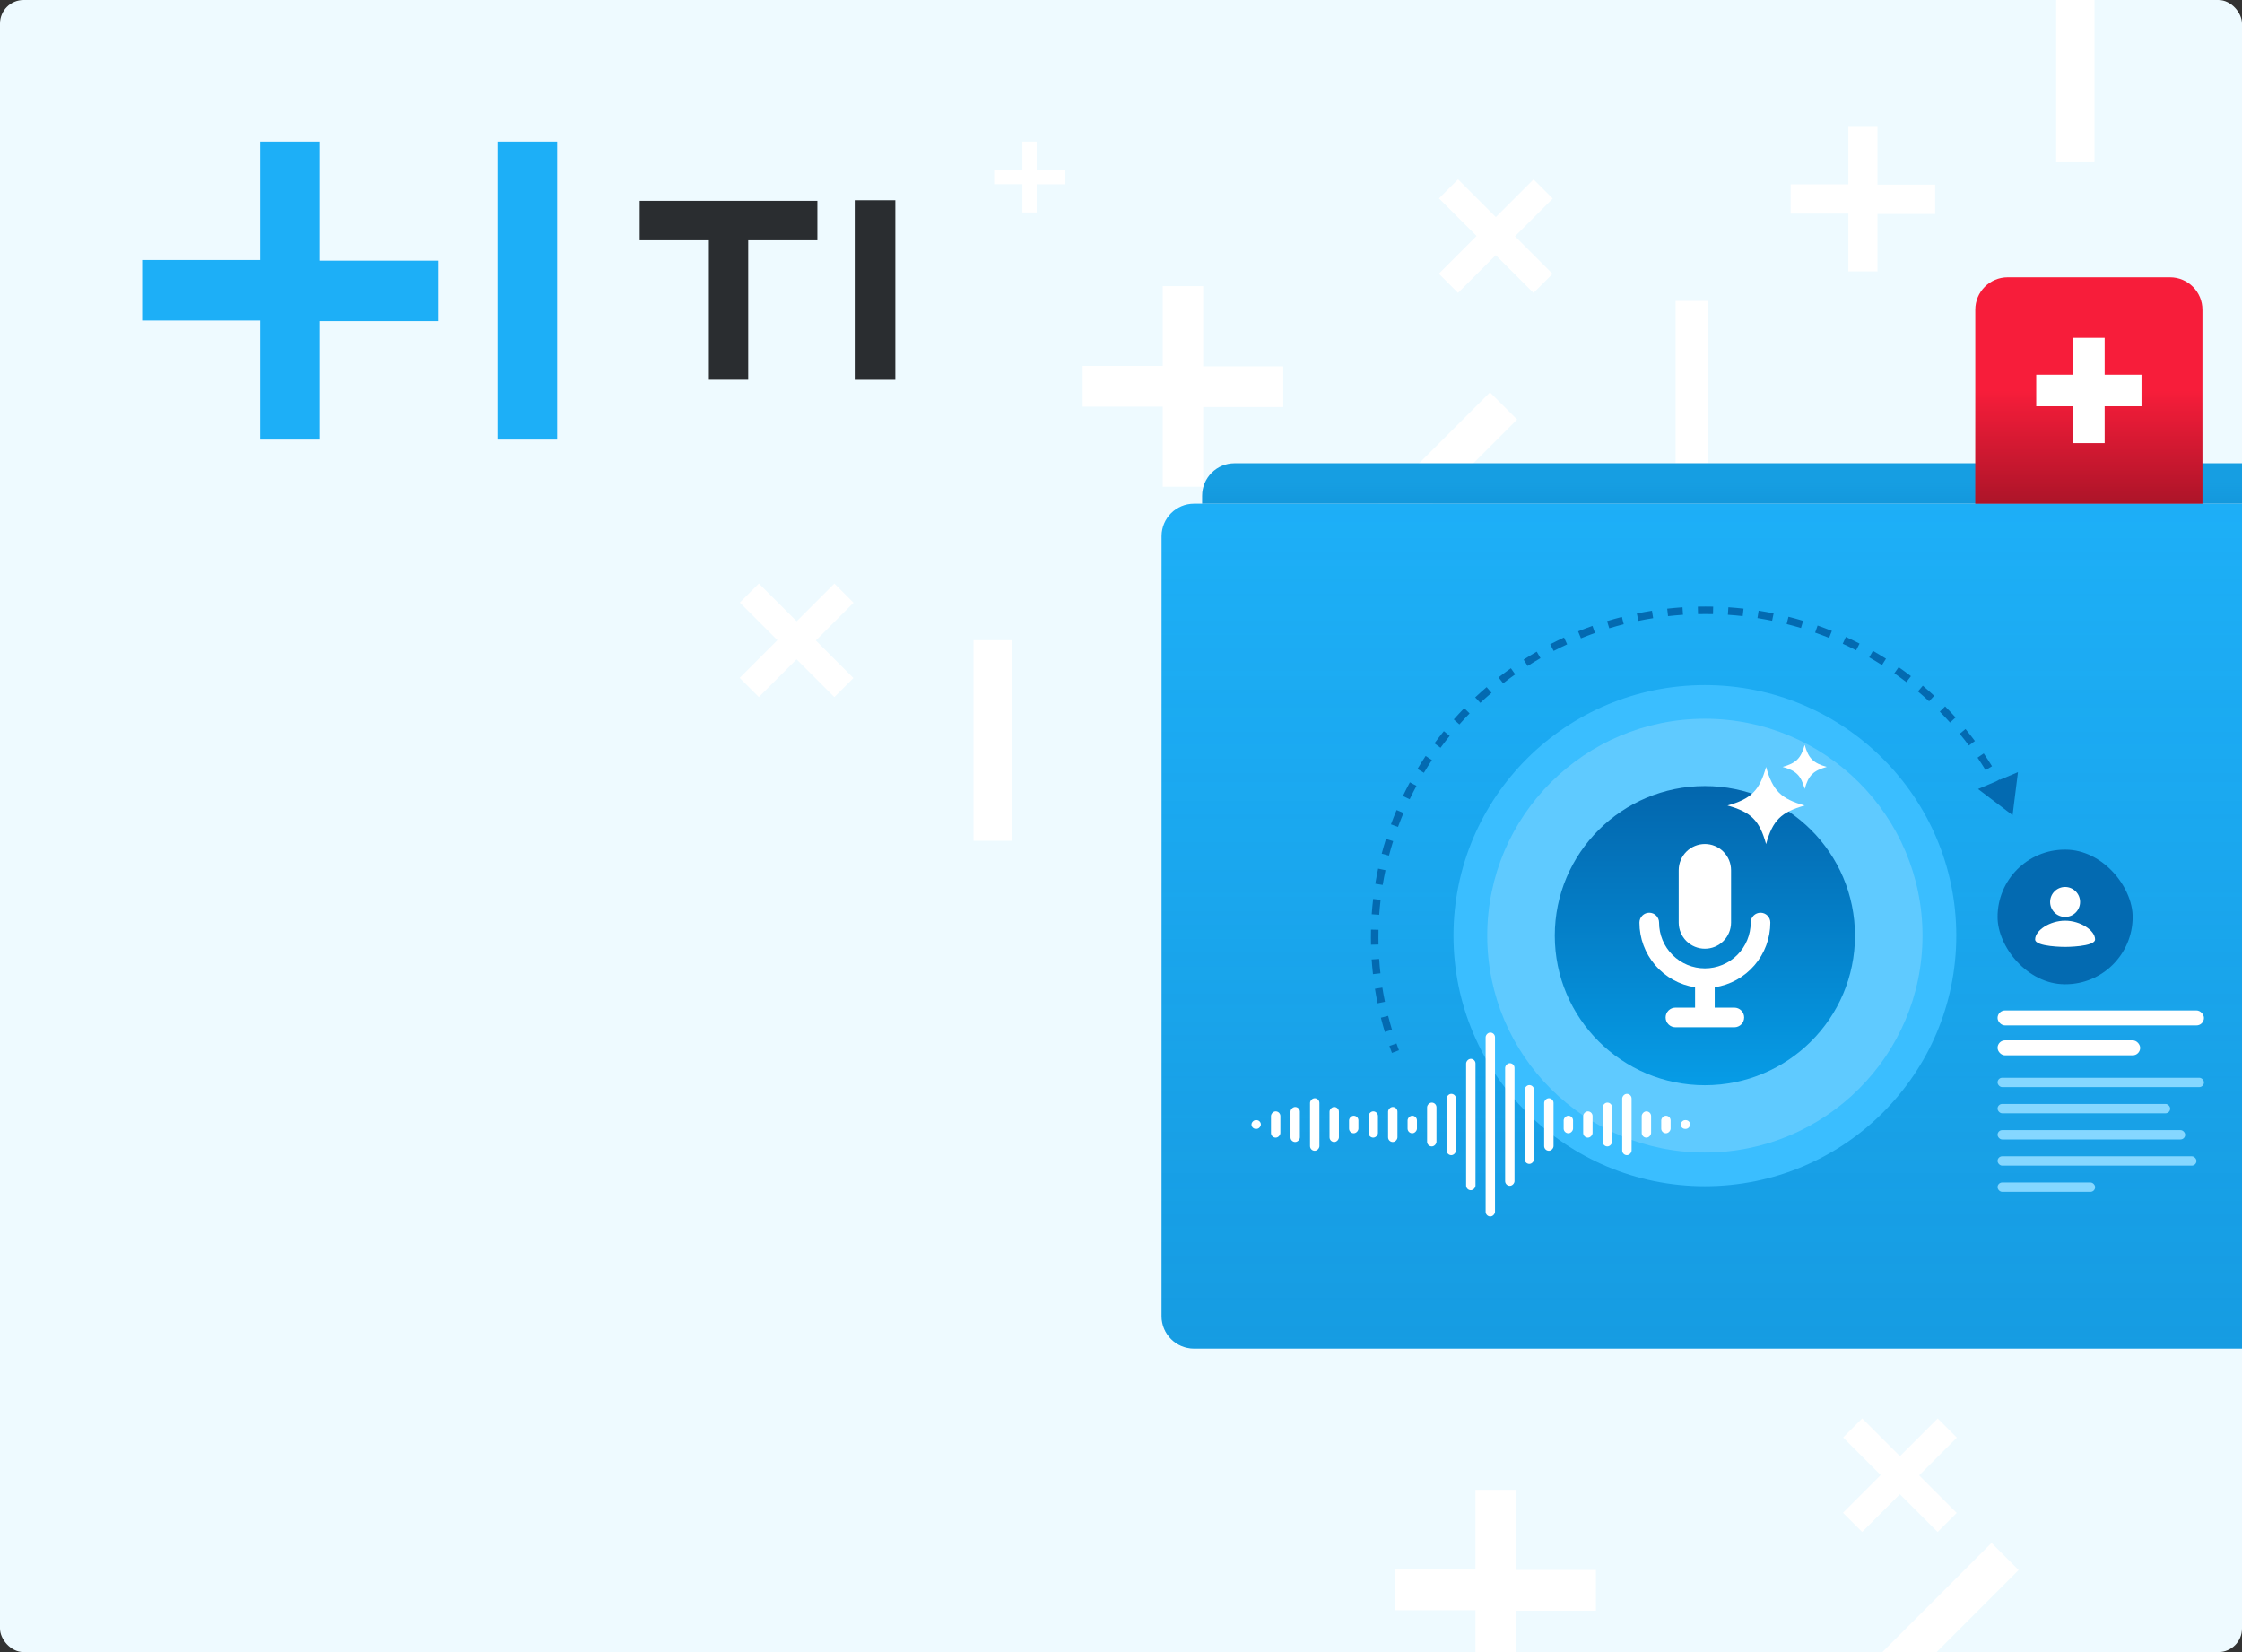 <svg width="608" height="448" viewBox="0 0 608 448" fill="none" xmlns="http://www.w3.org/2000/svg">
<rect x="0" y="0" width="608" height="448" fill="#333333" stroke="none"/>
<g clip-path="url(#clip0_30522_48112)">
<rect width="608" height="448" rx="6.4" fill="#EEFAFF"/>
<path d="M404.066 106.4L365.6 144.867L372.954 152.221L411.42 113.754L404.066 106.4Z" fill="white"/>
<path d="M540.066 418.4L501.6 456.867L508.954 464.221L547.42 425.754L540.066 418.4Z" fill="white"/>
<path d="M326.286 99.336H348V110.379H326.286V132H315.313V110.263H293.6V99.22H315.313V77.6H326.286V99.336Z" fill="white"/>
<path d="M411.087 425.737H432.8V436.78H411.087V458.4H400.114V436.663H378.4V425.62H400.114V404H411.087V425.737Z" fill="white"/>
<path d="M281.136 46.072H288.8V49.97H281.136V57.6H277.263V49.929H269.6V46.031H277.263V38.4H281.136V46.072Z" fill="white"/>
<path d="M509.153 50.064H524.8V58.021H509.153V73.6H501.246V57.937H485.6V49.98H501.246V34.4H509.153V50.064Z" fill="white"/>
<path d="M216.045 168.473L226.276 158.242L231.479 163.445L221.248 173.677L231.436 183.864L226.265 189.035L216.023 178.792L205.791 189.024L200.588 183.82L210.819 173.589L200.632 163.402L205.802 158.231L216.045 168.473Z" fill="white"/>
<path d="M515.244 394.874L525.475 384.642L530.679 389.846L520.447 400.077L530.635 410.264L525.464 415.435L515.222 405.193L504.991 415.424L499.787 410.221L510.018 399.989L499.831 389.802L505.002 384.631L515.244 394.874Z" fill="white"/>
<path d="M405.644 58.873L415.876 48.642L421.079 53.846L410.848 64.077L421.035 74.264L415.865 79.435L405.622 69.193L395.391 79.424L390.188 74.221L400.419 63.989L390.231 53.802L395.402 48.631L405.644 58.873Z" fill="white"/>
<path d="M557.6 -10.4V44H568V-10.4H557.6Z" fill="white"/>
<path d="M454.4 81.6V125.6H463.2V81.6H454.4Z" fill="white"/>
<path d="M264 173.6V228H274.4V173.6H264Z" fill="white"/>
<g clip-path="url(#clip1_30522_48112)">
<path d="M221.666 54.457H173.482V65.161H192.239V102.972H202.909V65.161H221.666V54.457Z" fill="#2A2D30"/>
<path d="M242.81 54.293H231.795V65.17V102.98H242.81V54.293Z" fill="#2A2D30"/>
<path d="M86.74 70.686H118.747V87.088H86.74V119.2H70.564V86.915H38.557V70.513H70.564V38.4H86.74V70.686ZM134.923 38.4V119.2H151.099V38.4H134.923Z" fill="#1DAFF7"/>
</g>
<path d="M315 145.386C315 140.526 318.94 136.586 323.8 136.586H636.2C641.06 136.586 645 140.526 645 145.386V356.897C645 361.757 641.06 365.697 636.2 365.697H323.8C318.94 365.697 315 361.757 315 356.897V145.386Z" fill="#1DAFF7"/>
<path d="M315 145.386C315 140.526 318.94 136.586 323.8 136.586H636.2C641.06 136.586 645 140.526 645 145.386V356.897C645 361.757 641.06 365.697 636.2 365.697H323.8C318.94 365.697 315 361.757 315 356.897V145.386Z" fill="url(#paint0_linear_30522_48112)" fill-opacity="0.24"/>
<path d="M326.001 134.423C326.001 129.563 329.941 125.623 334.801 125.623H625.201C630.061 125.623 634.001 129.563 634.001 134.423V136.585H326.001V134.423Z" fill="#169EE2"/>
<path d="M326.001 134.423C326.001 129.563 329.941 125.623 334.801 125.623H625.201C630.061 125.623 634.001 129.563 634.001 134.423V136.585H326.001V134.423Z" fill="url(#paint1_linear_30522_48112)" fill-opacity="0.12"/>
<path d="M535.672 83.995C535.672 79.135 539.612 75.195 544.472 75.195H588.472C593.332 75.195 597.272 79.135 597.272 83.995V136.584H535.672V83.995Z" fill="#F71D3A"/>
<path d="M535.672 83.995C535.672 79.135 539.612 75.195 544.472 75.195H588.472C593.332 75.195 597.272 79.135 597.272 83.995V136.584H535.672V83.995Z" fill="url(#paint2_linear_30522_48112)" fill-opacity="0.3"/>
<path d="M570.755 91.613H562.19V101.606H552.197V110.171H562.19V120.164H570.755V110.171H580.748V101.606H570.755V91.613Z" fill="white"/>
<ellipse cx="462.342" cy="253.722" rx="68.178" ry="67.944" fill="#3ABEFF"/>
<path d="M545.783 221.05L536.418 213.954L547.246 209.391L545.783 221.05ZM543.274 215.462L542.361 215.911C541.767 214.702 541.145 213.509 540.496 212.332L541.388 211.841L542.279 211.35C542.943 212.555 543.579 213.776 544.187 215.013L543.274 215.462ZM539.336 208.31L538.468 208.842C537.764 207.693 537.035 206.562 536.281 205.449L537.123 204.878L537.965 204.307C538.737 205.446 539.484 206.603 540.203 207.778L539.336 208.31ZM534.755 201.552L533.94 202.161C533.134 201.082 532.304 200.023 531.45 198.983L532.237 198.337L533.023 197.691C533.896 198.755 534.746 199.839 535.57 200.942L534.755 201.552ZM529.574 195.241L528.818 195.922C527.917 194.922 526.994 193.942 526.049 192.984L526.773 192.269L527.497 191.555C528.465 192.535 529.409 193.537 530.33 194.56L529.574 195.241ZM523.84 189.428L523.149 190.175C522.161 189.261 521.153 188.37 520.124 187.501L520.781 186.723L521.437 185.946C522.489 186.835 523.521 187.747 524.531 188.681L523.84 189.428ZM517.602 184.16L516.981 184.967C515.916 184.147 514.83 183.35 513.727 182.578L514.31 181.744L514.893 180.91C516.022 181.7 517.132 182.515 518.222 183.354L517.602 184.16ZM510.912 179.479L510.367 180.339C509.231 179.619 508.079 178.924 506.909 178.255L507.414 177.372L507.92 176.488C509.116 177.173 510.295 177.884 511.456 178.62L510.912 179.479ZM503.825 175.425L503.36 176.33C502.165 175.717 500.954 175.129 499.728 174.569L500.151 173.643L500.574 172.718C501.828 173.291 503.067 173.892 504.29 174.52L503.825 175.425ZM496.399 172.03L496.019 172.974C494.773 172.471 493.513 171.996 492.24 171.549L492.578 170.589L492.915 169.629C494.217 170.087 495.506 170.572 496.78 171.086L496.399 172.03ZM488.696 169.324L488.403 170.299C487.118 169.912 485.821 169.553 484.512 169.224L484.761 168.237L485.009 167.25C486.348 167.587 487.675 167.954 488.989 168.35L488.696 169.324ZM480.779 167.329L480.575 168.326C479.261 168.058 477.936 167.818 476.601 167.607L476.76 166.602L476.918 165.597C478.283 165.812 479.638 166.057 480.983 166.332L480.779 167.329ZM472.712 166.058L472.599 167.069C471.268 166.92 469.928 166.801 468.579 166.711L468.647 165.695L468.714 164.68C470.093 164.772 471.464 164.894 472.825 165.046L472.712 166.058ZM464.568 165.515L464.545 166.532C463.873 166.517 463.199 166.51 462.522 166.51V165.492V164.475C463.214 164.475 463.903 164.482 464.59 164.497L464.568 165.515ZM462.522 165.492V166.51C461.839 166.51 461.158 166.517 460.478 166.533L460.455 165.515L460.433 164.498C461.127 164.482 461.824 164.475 462.522 164.475V165.492ZM456.339 165.699L456.407 166.715C455.046 166.806 453.693 166.928 452.35 167.08L452.236 166.069L452.122 165.057C453.496 164.902 454.879 164.778 456.271 164.684L456.339 165.699ZM448.153 166.623L448.313 167.628C446.967 167.842 445.631 168.086 444.305 168.36L444.1 167.363L443.894 166.366C445.25 166.087 446.616 165.837 447.993 165.618L448.153 166.623ZM440.085 168.287L440.335 169.274C439.015 169.61 437.706 169.975 436.41 170.369L436.114 169.395L435.818 168.422C437.144 168.019 438.483 167.645 439.834 167.301L440.085 168.287ZM432.199 170.684L432.539 171.643C431.256 172.098 429.986 172.582 428.731 173.094L428.347 172.151L427.963 171.209C429.247 170.686 430.546 170.191 431.858 169.725L432.199 170.684ZM424.567 173.793L424.994 174.717C423.758 175.288 422.538 175.886 421.335 176.511L420.866 175.607L420.397 174.704C421.628 174.065 422.876 173.454 424.14 172.87L424.567 173.793ZM417.252 177.589L417.762 178.47C416.585 179.151 415.425 179.858 414.283 180.591L413.734 179.734L413.184 178.878C414.352 178.129 415.539 177.405 416.743 176.708L417.252 177.589ZM410.317 182.039L410.905 182.869C409.795 183.655 408.705 184.465 407.634 185.299L407.009 184.497L406.383 183.694C407.478 182.841 408.594 182.012 409.729 181.208L410.317 182.039ZM403.817 187.104L404.479 187.877C403.446 188.761 402.434 189.667 401.444 190.596L400.748 189.854L400.052 189.112C401.064 188.162 402.099 187.234 403.155 186.331L403.817 187.104ZM397.808 192.743L398.538 193.452C397.591 194.426 396.667 195.422 395.766 196.438L395.004 195.763L394.243 195.088C395.165 194.048 396.11 193.03 397.079 192.033L397.808 192.743ZM392.342 198.909L393.134 199.548C392.281 200.605 391.453 201.681 390.649 202.777L389.829 202.175L389.008 201.573C389.83 200.452 390.678 199.351 391.551 198.27L392.342 198.909ZM387.469 205.554L388.316 206.117C387.565 207.247 386.84 208.396 386.141 209.561L385.268 209.038L384.395 208.515C385.11 207.322 385.853 206.147 386.621 204.99L387.469 205.554ZM383.232 212.622L384.128 213.103C383.486 214.298 382.871 215.509 382.284 216.736L381.366 216.296L380.448 215.857C381.049 214.602 381.679 213.362 382.336 212.14L383.232 212.622ZM379.675 220.055L380.612 220.451C380.085 221.699 379.586 222.963 379.117 224.24L378.162 223.889L377.207 223.538C377.687 222.23 378.198 220.937 378.737 219.659L379.675 220.055ZM376.831 227.79L377.802 228.096C377.395 229.387 377.018 230.692 376.671 232.008L375.687 231.749L374.703 231.489C375.058 230.142 375.444 228.807 375.861 227.485L376.831 227.79ZM374.731 235.757L375.726 235.97C375.443 237.293 375.191 238.627 374.969 239.971L373.965 239.806L372.961 239.64C373.188 238.264 373.447 236.899 373.736 235.544L374.731 235.757ZM373.391 243.886L374.402 244.004C374.245 245.346 374.119 246.698 374.024 248.059L373.009 247.988L371.994 247.917C372.091 246.525 372.22 245.142 372.38 243.767L373.391 243.886ZM372.818 252.104L373.835 252.127C373.819 252.807 373.812 253.488 373.812 254.171H372.794H371.776C371.776 253.472 371.784 252.775 371.801 252.08L372.818 252.104ZM372.794 254.171H373.812C373.812 254.825 373.819 255.477 373.833 256.127L372.816 256.15L371.799 256.172C371.784 255.507 371.776 254.84 371.776 254.171H372.794ZM372.992 260.104L374.007 260.036C374.094 261.343 374.211 262.642 374.355 263.932L373.344 264.046L372.333 264.159C372.185 262.838 372.066 261.509 371.976 260.171L372.992 260.104ZM373.873 267.968L374.879 267.809C375.083 269.101 375.316 270.384 375.577 271.657L374.58 271.862L373.583 272.066C373.316 270.763 373.077 269.449 372.868 268.126L373.873 267.968ZM375.462 275.72L376.448 275.47C376.768 276.738 377.116 277.995 377.492 279.24L376.518 279.534L375.543 279.827C375.159 278.553 374.803 277.266 374.475 275.969L375.462 275.72ZM377.746 283.296L378.705 282.958C378.922 283.574 379.145 284.187 379.375 284.796L378.423 285.155L377.471 285.514C377.236 284.891 377.007 284.264 376.786 283.633L377.746 283.296ZM545.783 221.05L536.418 213.954L547.246 209.391L545.783 221.05ZM543.274 215.462L542.361 215.911C541.767 214.702 541.145 213.509 540.496 212.332L541.388 211.841L542.279 211.35C542.943 212.555 543.579 213.776 544.187 215.013L543.274 215.462ZM539.336 208.31L538.468 208.842C537.764 207.693 537.035 206.562 536.281 205.449L537.123 204.878L537.965 204.307C538.737 205.446 539.484 206.603 540.203 207.778L539.336 208.31ZM534.755 201.552L533.94 202.161C533.134 201.082 532.304 200.023 531.45 198.983L532.237 198.337L533.023 197.691C533.896 198.755 534.746 199.839 535.57 200.942L534.755 201.552ZM529.574 195.241L528.818 195.922C527.917 194.922 526.994 193.942 526.049 192.984L526.773 192.269L527.497 191.555C528.465 192.535 529.409 193.537 530.33 194.56L529.574 195.241ZM523.84 189.428L523.149 190.175C522.161 189.261 521.153 188.37 520.124 187.501L520.781 186.723L521.437 185.946C522.489 186.835 523.521 187.747 524.531 188.681L523.84 189.428ZM517.602 184.16L516.981 184.967C515.916 184.147 514.83 183.35 513.727 182.578L514.31 181.744L514.893 180.91C516.022 181.7 517.132 182.515 518.222 183.354L517.602 184.16ZM510.912 179.479L510.367 180.339C509.231 179.619 508.079 178.924 506.909 178.255L507.414 177.372L507.92 176.488C509.116 177.173 510.295 177.884 511.456 178.62L510.912 179.479ZM503.825 175.425L503.36 176.33C502.165 175.717 500.954 175.129 499.728 174.569L500.151 173.643L500.574 172.718C501.828 173.291 503.067 173.892 504.29 174.52L503.825 175.425ZM496.399 172.03L496.019 172.974C494.773 172.471 493.513 171.996 492.24 171.549L492.578 170.589L492.915 169.629C494.217 170.087 495.506 170.572 496.78 171.086L496.399 172.03ZM488.696 169.324L488.403 170.299C487.118 169.912 485.821 169.553 484.512 169.224L484.761 168.237L485.009 167.25C486.348 167.587 487.675 167.954 488.989 168.35L488.696 169.324ZM480.779 167.329L480.575 168.326C479.261 168.058 477.936 167.818 476.601 167.607L476.76 166.602L476.918 165.597C478.283 165.812 479.638 166.057 480.983 166.332L480.779 167.329ZM472.712 166.058L472.599 167.069C471.268 166.92 469.928 166.801 468.579 166.711L468.647 165.695L468.714 164.68C470.093 164.772 471.464 164.894 472.825 165.046L472.712 166.058ZM464.568 165.515L464.545 166.532C463.873 166.517 463.199 166.51 462.522 166.51V165.492V164.475C463.214 164.475 463.903 164.482 464.59 164.497L464.568 165.515ZM462.522 165.492V166.51C461.839 166.51 461.158 166.517 460.478 166.533L460.455 165.515L460.433 164.498C461.127 164.482 461.824 164.475 462.522 164.475V165.492ZM456.339 165.699L456.407 166.715C455.046 166.806 453.693 166.928 452.35 167.08L452.236 166.069L452.122 165.057C453.496 164.902 454.879 164.778 456.271 164.684L456.339 165.699ZM448.153 166.623L448.313 167.628C446.967 167.842 445.631 168.086 444.305 168.36L444.1 167.363L443.894 166.366C445.25 166.087 446.616 165.837 447.993 165.618L448.153 166.623ZM440.085 168.287L440.335 169.274C439.015 169.61 437.706 169.975 436.41 170.369L436.114 169.395L435.818 168.422C437.144 168.019 438.483 167.645 439.834 167.301L440.085 168.287ZM432.199 170.684L432.539 171.643C431.256 172.098 429.986 172.582 428.731 173.094L428.347 172.151L427.963 171.209C429.247 170.686 430.546 170.191 431.858 169.725L432.199 170.684ZM424.567 173.793L424.994 174.717C423.758 175.288 422.538 175.886 421.335 176.511L420.866 175.607L420.397 174.704C421.628 174.065 422.876 173.454 424.14 172.87L424.567 173.793ZM417.252 177.589L417.762 178.47C416.585 179.151 415.425 179.858 414.283 180.591L413.734 179.734L413.184 178.878C414.352 178.129 415.539 177.405 416.743 176.708L417.252 177.589ZM410.317 182.039L410.905 182.869C409.795 183.655 408.705 184.465 407.634 185.299L407.009 184.497L406.383 183.694C407.478 182.841 408.594 182.012 409.729 181.208L410.317 182.039ZM403.817 187.104L404.479 187.877C403.446 188.761 402.434 189.667 401.444 190.596L400.748 189.854L400.052 189.112C401.064 188.162 402.099 187.234 403.155 186.331L403.817 187.104ZM397.808 192.743L398.538 193.452C397.591 194.426 396.667 195.422 395.766 196.438L395.004 195.763L394.243 195.088C395.165 194.048 396.11 193.03 397.079 192.033L397.808 192.743ZM392.342 198.909L393.134 199.548C392.281 200.605 391.453 201.681 390.649 202.777L389.829 202.175L389.008 201.573C389.83 200.452 390.678 199.351 391.551 198.27L392.342 198.909ZM387.469 205.554L388.316 206.117C387.565 207.247 386.84 208.396 386.141 209.561L385.268 209.038L384.395 208.515C385.11 207.322 385.853 206.147 386.621 204.99L387.469 205.554ZM383.232 212.622L384.128 213.103C383.486 214.298 382.871 215.509 382.284 216.736L381.366 216.296L380.448 215.857C381.049 214.602 381.679 213.362 382.336 212.14L383.232 212.622ZM379.675 220.055L380.612 220.451C380.085 221.699 379.586 222.963 379.117 224.24L378.162 223.889L377.207 223.538C377.687 222.23 378.198 220.937 378.737 219.659L379.675 220.055ZM376.831 227.79L377.802 228.096C377.395 229.387 377.018 230.692 376.671 232.008L375.687 231.749L374.703 231.489C375.058 230.142 375.444 228.807 375.861 227.485L376.831 227.79ZM374.731 235.757L375.726 235.97C375.443 237.293 375.191 238.627 374.969 239.971L373.965 239.806L372.961 239.64C373.188 238.264 373.447 236.899 373.736 235.544L374.731 235.757ZM373.391 243.886L374.402 244.004C374.245 245.346 374.119 246.698 374.024 248.059L373.009 247.988L371.994 247.917C372.091 246.525 372.22 245.142 372.38 243.767L373.391 243.886ZM372.818 252.104L373.835 252.127C373.819 252.807 373.812 253.488 373.812 254.171H372.794H371.776C371.776 253.472 371.784 252.775 371.801 252.08L372.818 252.104ZM372.794 254.171H373.812C373.812 254.825 373.819 255.477 373.833 256.127L372.816 256.15L371.799 256.172C371.784 255.507 371.776 254.84 371.776 254.171H372.794ZM372.992 260.104L374.007 260.036C374.094 261.343 374.211 262.642 374.355 263.932L373.344 264.046L372.333 264.159C372.185 262.838 372.066 261.509 371.976 260.171L372.992 260.104ZM373.873 267.968L374.879 267.809C375.083 269.101 375.316 270.384 375.577 271.657L374.58 271.862L373.583 272.066C373.316 270.763 373.077 269.449 372.868 268.126L373.873 267.968ZM375.462 275.72L376.448 275.47C376.768 276.738 377.116 277.995 377.492 279.24L376.518 279.534L375.543 279.827C375.159 278.553 374.803 277.266 374.475 275.969L375.462 275.72ZM377.746 283.296L378.705 282.958C378.922 283.574 379.145 284.187 379.375 284.796L378.423 285.155L377.471 285.514C377.236 284.891 377.007 284.264 376.786 283.633L377.746 283.296Z" fill="#036AB1"/>
<ellipse cx="462.341" cy="253.72" rx="59.02" ry="58.817" fill="#5FCAFF"/>
<ellipse cx="462.341" cy="253.72" rx="40.703" ry="40.564" fill="url(#paint3_linear_30522_48112)"/>
<path d="M489.408 201.979C488.385 205.675 487.068 206.938 483.426 207.961C487.068 208.983 488.385 210.246 489.408 213.943C490.431 210.246 491.749 208.983 495.39 207.961C491.749 206.938 490.431 205.675 489.408 201.979ZM478.939 207.961C477.149 214.43 474.845 216.641 468.471 218.429C474.845 220.218 477.149 222.429 478.939 228.898C480.73 222.429 483.034 220.218 489.408 218.429C483.034 216.641 480.73 214.43 478.939 207.961Z" fill="white"/>
<path d="M477.43 247.507C478.136 247.507 478.813 247.788 479.313 248.287C479.812 248.786 480.092 249.463 480.092 250.169C480.092 254.415 478.571 258.52 475.803 261.74C473.035 264.96 469.204 267.081 465.006 267.718V273.241H470.33C471.036 273.241 471.714 273.521 472.213 274.021C472.712 274.52 472.992 275.197 472.992 275.903C472.992 276.609 472.712 277.286 472.213 277.785C471.714 278.284 471.036 278.565 470.33 278.565H454.356C453.651 278.565 452.974 278.284 452.475 277.785C451.975 277.286 451.694 276.609 451.694 275.903C451.694 275.197 451.975 274.52 452.475 274.021C452.974 273.521 453.651 273.241 454.356 273.241H459.682V267.718C455.484 267.081 451.653 264.96 448.885 261.74C446.117 258.52 444.594 254.415 444.595 250.169C444.595 249.463 444.876 248.786 445.375 248.287C445.874 247.788 446.551 247.507 447.257 247.507C447.963 247.507 448.64 247.788 449.14 248.287C449.639 248.786 449.92 249.463 449.92 250.169C449.92 253.464 451.229 256.624 453.559 258.954C455.889 261.284 459.049 262.593 462.344 262.593C465.639 262.593 468.799 261.284 471.129 258.954C473.459 256.624 474.768 253.464 474.768 250.169C474.768 249.463 475.048 248.786 475.547 248.287C476.046 247.788 476.724 247.507 477.43 247.507ZM462.343 228.869C464.225 228.869 466.031 229.618 467.362 230.949C468.694 232.281 469.441 234.086 469.441 235.969V250.166C469.441 252.049 468.694 253.855 467.362 255.187C466.031 256.518 464.225 257.266 462.343 257.266C460.46 257.266 458.654 256.518 457.322 255.187C455.991 253.855 455.243 252.049 455.243 250.166V235.969C455.243 234.086 455.991 232.281 457.322 230.949C458.654 229.618 460.46 228.869 462.343 228.869Z" fill="white"/>
<rect width="2.544" height="2.374" rx="1.187" transform="matrix(-1 0 0 1 458.34 303.744)" fill="white"/>
<rect width="2.544" height="4.749" rx="1.272" transform="matrix(-1 0 0 1 453.049 302.557)" fill="white"/>
<rect width="2.544" height="7.123" rx="1.272" transform="matrix(-1 0 0 1 447.757 301.369)" fill="white"/>
<rect width="2.544" height="16.62" rx="1.272" transform="matrix(-1 0 0 1 442.466 296.621)" fill="white"/>
<rect width="2.544" height="11.872" rx="1.272" transform="matrix(-1 0 0 1 437.174 298.996)" fill="white"/>
<rect width="2.544" height="7.123" rx="1.272" transform="matrix(-1 0 0 1 431.883 301.369)" fill="white"/>
<rect width="2.544" height="4.749" rx="1.272" transform="matrix(-1 0 0 1 426.591 302.557)" fill="white"/>
<rect width="2.544" height="14.246" rx="1.272" transform="matrix(-1 0 0 1 421.3 297.809)" fill="white"/>
<rect width="2.544" height="21.369" rx="1.272" transform="matrix(-1 0 0 1 416.009 294.246)" fill="white"/>
<rect width="2.544" height="33.241" rx="1.272" transform="matrix(-1 0 0 1 410.717 288.311)" fill="white"/>
<rect width="2.544" height="49.862" rx="1.272" transform="matrix(-1 0 0 1 405.426 280)" fill="white"/>
<rect width="2.544" height="35.615" rx="1.272" transform="matrix(-1 0 0 1 400.134 287.123)" fill="white"/>
<rect width="2.544" height="16.62" rx="1.272" transform="matrix(-1 0 0 1 394.843 296.621)" fill="white"/>
<rect width="2.544" height="11.872" rx="1.272" transform="matrix(-1 0 0 1 389.551 298.996)" fill="white"/>
<rect width="2.544" height="4.749" rx="1.272" transform="matrix(-1 0 0 1 384.26 302.557)" fill="white"/>
<rect width="2.544" height="9.497" rx="1.272" transform="matrix(-1 0 0 1 378.969 300.182)" fill="white"/>
<rect width="2.544" height="7.123" rx="1.272" transform="matrix(-1 0 0 1 373.677 301.369)" fill="white"/>
<rect width="2.544" height="4.749" rx="1.272" transform="matrix(-1 0 0 1 368.386 302.557)" fill="white"/>
<rect width="2.544" height="9.497" rx="1.272" transform="matrix(-1 0 0 1 363.094 300.182)" fill="white"/>
<rect width="2.544" height="14.246" rx="1.272" transform="matrix(-1 0 0 1 357.803 297.809)" fill="white"/>
<rect width="2.544" height="9.497" rx="1.272" transform="matrix(-1 0 0 1 352.511 300.182)" fill="white"/>
<rect width="2.544" height="7.123" rx="1.272" transform="matrix(-1 0 0 1 347.22 301.369)" fill="white"/>
<rect width="2.544" height="2.374" rx="1.187" transform="matrix(-1 0 0 1 341.929 303.744)" fill="white"/>
<rect x="541.713" y="274.004" width="55.967" height="4.056" rx="2.028" fill="white"/>
<rect x="541.713" y="282.115" width="38.668" height="4.056" rx="2.028" fill="white"/>
<rect x="541.713" y="292.256" width="55.967" height="2.535" rx="1.268" fill="#85D7FF"/>
<rect x="541.713" y="299.355" width="46.809" height="2.535" rx="1.268" fill="#85D7FF"/>
<rect x="541.713" y="306.451" width="50.879" height="2.535" rx="1.268" fill="#85D7FF"/>
<rect x="541.713" y="313.551" width="53.932" height="2.535" rx="1.268" fill="#85D7FF"/>
<rect x="541.713" y="320.65" width="26.457" height="2.535" rx="1.268" fill="#85D7FF"/>
<rect x="541.713" y="230.393" width="36.633" height="36.507" rx="18.254" fill="#036AB1"/>
<path d="M560.029 240.521C561.107 240.521 562.14 240.95 562.902 241.712C563.664 242.474 564.092 243.507 564.092 244.585C564.092 245.662 563.664 246.696 562.902 247.458C562.14 248.22 561.107 248.648 560.029 248.648C558.951 248.648 557.918 248.22 557.156 247.458C556.394 246.696 555.966 245.662 555.966 244.585C555.966 243.507 556.394 242.474 557.156 241.712C557.918 240.95 558.951 240.521 560.029 240.521ZM560.029 256.775C560.029 256.775 568.156 256.775 568.156 254.743C568.156 252.305 564.194 249.664 560.029 249.664C555.864 249.664 551.902 252.305 551.902 254.743C551.902 256.775 560.029 256.775 560.029 256.775Z" fill="white"/>
</g>
<defs>
<linearGradient id="paint0_linear_30522_48112" x1="480" y1="136.586" x2="480" y2="365.697" gradientUnits="userSpaceOnUse">
<stop stop-color="#025F9E" stop-opacity="0"/>
<stop offset="1" stop-color="#025F9E"/>
</linearGradient>
<linearGradient id="paint1_linear_30522_48112" x1="480.001" y1="131.104" x2="480.001" y2="136.585" gradientUnits="userSpaceOnUse">
<stop stop-color="#036AB1" stop-opacity="0"/>
<stop offset="1" stop-color="#036AB1"/>
</linearGradient>
<linearGradient id="paint2_linear_30522_48112" x1="566.472" y1="105.89" x2="566.472" y2="136.584" gradientUnits="userSpaceOnUse">
<stop stop-opacity="0"/>
<stop offset="1"/>
</linearGradient>
<linearGradient id="paint3_linear_30522_48112" x1="462.341" y1="213.156" x2="462.341" y2="294.284" gradientUnits="userSpaceOnUse">
<stop stop-color="#0366AD"/>
<stop offset="1" stop-color="#069CE6"/>
</linearGradient>
<clipPath id="clip0_30522_48112">
<rect width="608" height="448" rx="6.4" fill="white"/>
</clipPath>
<clipPath id="clip1_30522_48112">
<rect width="206.4" height="80.8" fill="white" transform="translate(38.4 38.4)"/>
</clipPath>
</defs>
</svg>
